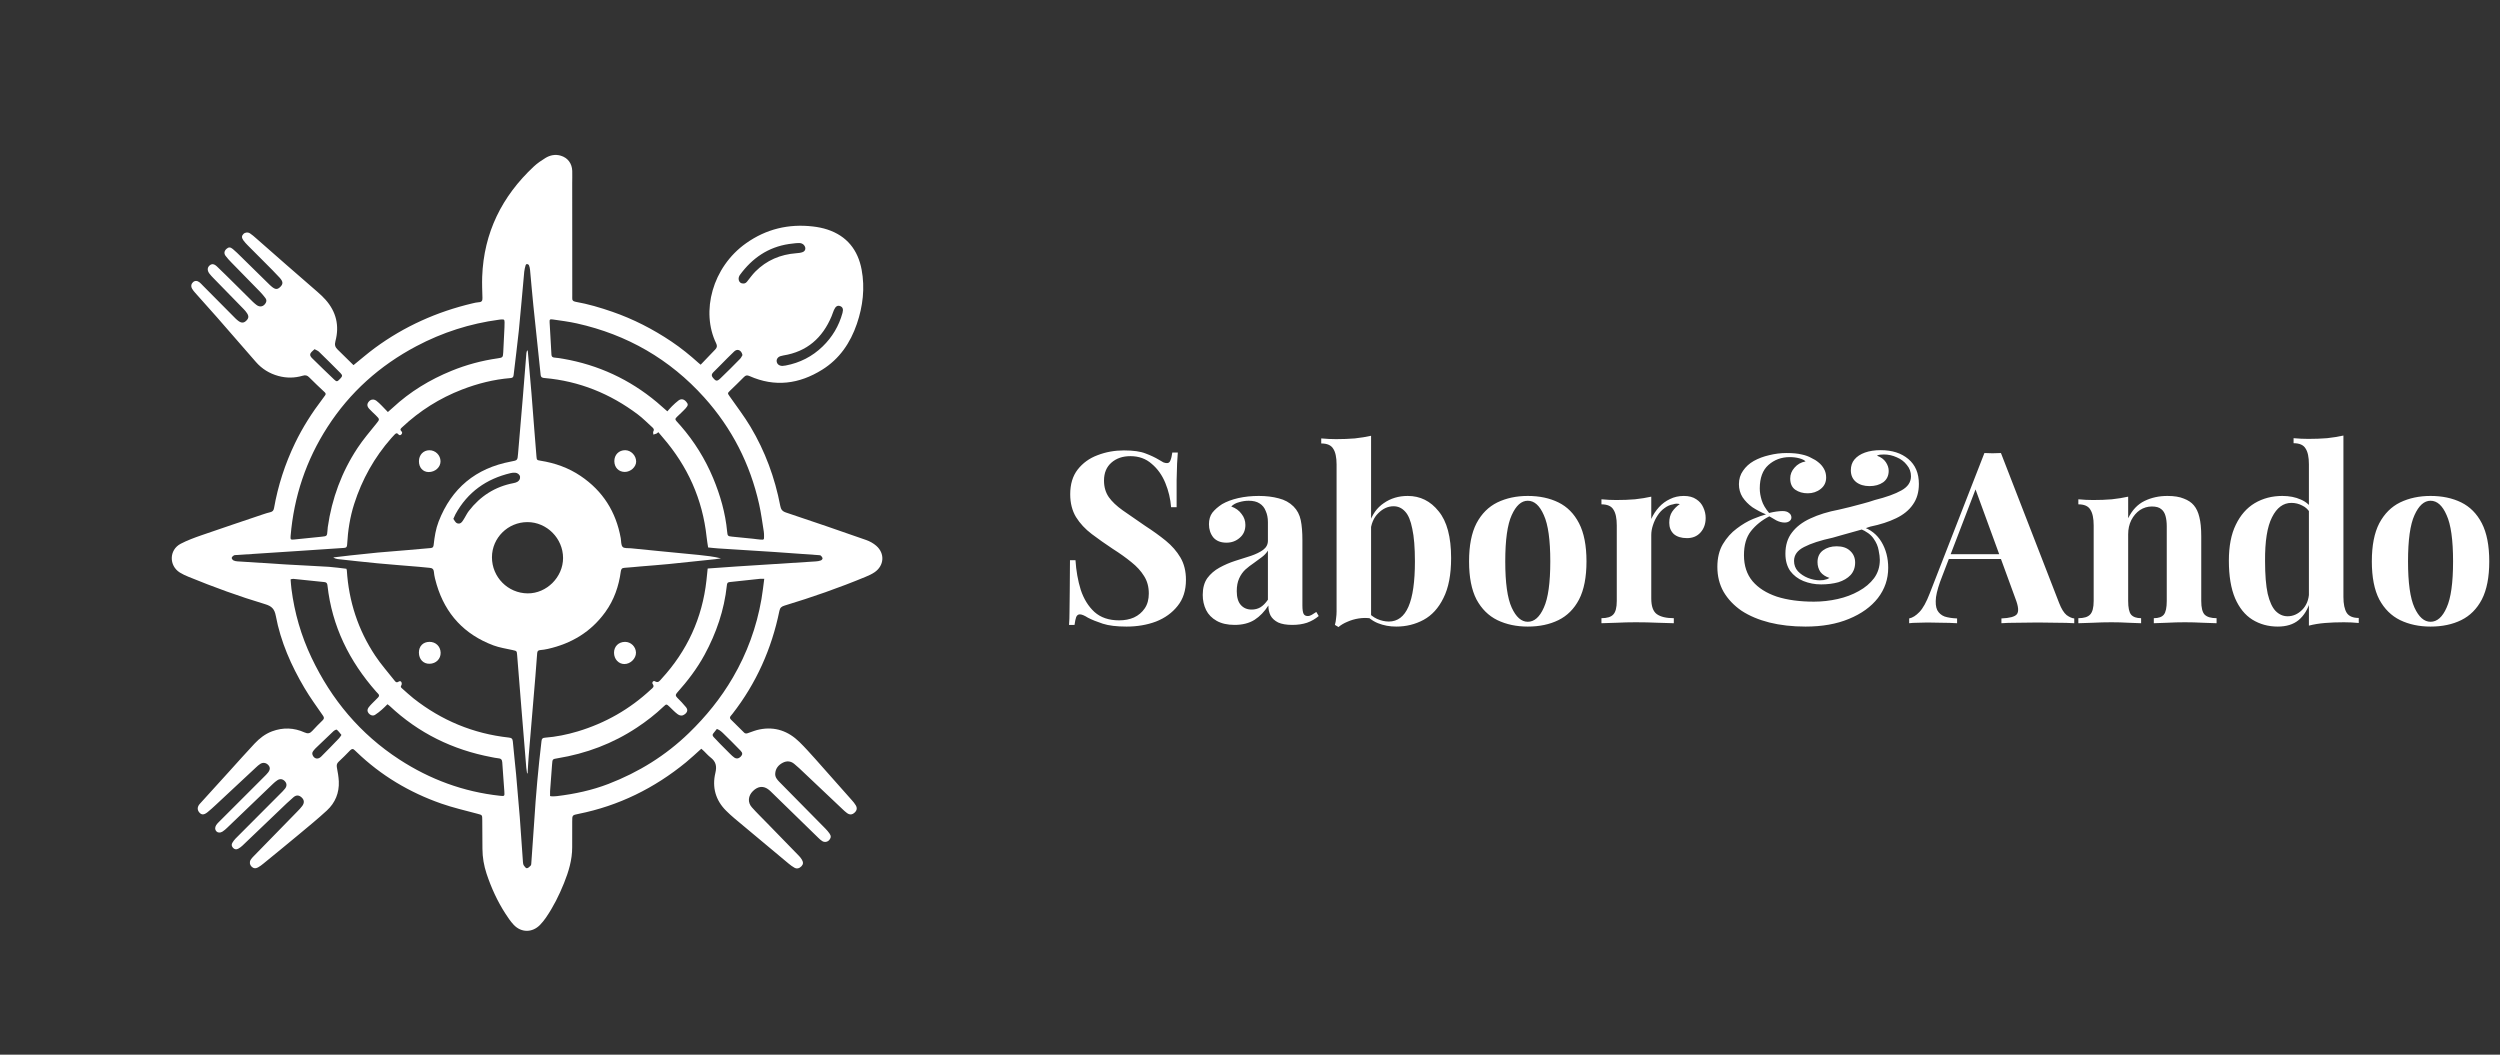 <svg width="128" height="54" viewBox="0 0 128 54" fill="none" xmlns="http://www.w3.org/2000/svg">
<rect x="0" y="0" width="128" height="54" fill="#333333" stroke="none"/>
<path d="M35.907 38.335C35.635 38.577 35.387 38.814 35.123 39.03C33.504 40.356 31.68 41.257 29.623 41.67C29.297 41.735 29.297 41.735 29.297 42.062C29.297 42.501 29.294 42.941 29.296 43.38C29.297 44.025 29.114 44.628 28.877 45.217C28.627 45.838 28.33 46.435 27.949 46.987C27.859 47.117 27.76 47.241 27.65 47.354C27.255 47.76 26.686 47.762 26.298 47.346C26.138 47.175 26.004 46.974 25.876 46.776C25.464 46.139 25.151 45.452 24.912 44.732C24.776 44.321 24.703 43.898 24.701 43.463C24.699 42.971 24.693 42.479 24.692 41.987C24.691 41.719 24.691 41.73 24.439 41.663C23.82 41.497 23.193 41.353 22.59 41.142C20.962 40.572 19.506 39.705 18.259 38.504C18.227 38.473 18.193 38.445 18.163 38.413C18.077 38.321 18.003 38.337 17.92 38.425C17.731 38.621 17.54 38.815 17.34 38.999C17.242 39.089 17.227 39.179 17.25 39.304C17.294 39.536 17.336 39.771 17.347 40.006C17.373 40.592 17.166 41.1 16.739 41.495C16.269 41.929 15.77 42.334 15.278 42.745C14.684 43.24 14.085 43.728 13.486 44.217C13.398 44.289 13.306 44.359 13.207 44.413C13.078 44.484 12.966 44.46 12.872 44.363C12.785 44.273 12.765 44.139 12.834 44.023C12.874 43.956 12.93 43.897 12.985 43.841C13.733 43.074 14.483 42.308 15.231 41.54C15.317 41.452 15.404 41.363 15.476 41.264C15.592 41.104 15.579 40.959 15.452 40.837C15.319 40.709 15.179 40.689 15.028 40.816C14.787 41.02 14.562 41.243 14.333 41.461C13.691 42.073 13.052 42.688 12.409 43.3C12.346 43.359 12.273 43.413 12.197 43.454C12.104 43.506 12.008 43.493 11.933 43.412C11.861 43.333 11.838 43.241 11.899 43.147C11.945 43.074 11.995 43 12.056 42.939C12.818 42.173 13.582 41.409 14.345 40.644C14.432 40.557 14.522 40.471 14.597 40.374C14.699 40.24 14.687 40.103 14.58 39.993C14.47 39.88 14.335 39.86 14.2 39.949C14.119 40.002 14.045 40.066 13.976 40.132C13.195 40.88 12.417 41.629 11.636 42.377C11.561 42.45 11.481 42.521 11.393 42.577C11.273 42.653 11.151 42.64 11.078 42.564C11.002 42.484 10.995 42.367 11.067 42.249C11.099 42.197 11.141 42.151 11.184 42.108C11.96 41.331 12.737 40.555 13.514 39.779C13.588 39.705 13.666 39.632 13.729 39.548C13.842 39.399 13.838 39.28 13.734 39.168C13.625 39.051 13.468 39.023 13.327 39.111C13.246 39.162 13.174 39.228 13.104 39.294C12.422 39.929 11.742 40.565 11.06 41.2C10.919 41.332 10.776 41.463 10.626 41.584C10.444 41.73 10.323 41.731 10.21 41.604C10.09 41.469 10.094 41.307 10.231 41.156C10.738 40.595 11.246 40.037 11.755 39.477C12.18 39.009 12.598 38.535 13.032 38.074C13.285 37.804 13.575 37.577 13.93 37.444C14.493 37.235 15.05 37.256 15.594 37.501C15.759 37.575 15.868 37.554 15.985 37.426C16.157 37.238 16.336 37.056 16.519 36.879C16.607 36.794 16.601 36.733 16.532 36.635C16.212 36.172 15.88 35.717 15.594 35.234C14.91 34.079 14.37 32.858 14.121 31.531C14.054 31.176 13.911 31.034 13.572 30.933C12.243 30.535 10.939 30.059 9.654 29.533C9.5 29.47 9.346 29.401 9.206 29.313C8.642 28.957 8.658 28.151 9.251 27.841C9.591 27.663 9.957 27.53 10.321 27.403C11.366 27.04 12.414 26.691 13.461 26.336C13.586 26.294 13.712 26.254 13.84 26.224C13.956 26.196 14.009 26.14 14.031 26.013C14.235 24.856 14.595 23.749 15.105 22.691C15.495 21.88 15.977 21.127 16.522 20.412C16.565 20.356 16.605 20.299 16.647 20.241C16.69 20.181 16.68 20.134 16.624 20.082C16.356 19.829 16.085 19.578 15.826 19.315C15.725 19.212 15.631 19.197 15.498 19.237C15.085 19.36 14.668 19.363 14.251 19.249C13.797 19.125 13.414 18.889 13.105 18.536C12.44 17.774 11.78 17.009 11.114 16.25C10.743 15.827 10.365 15.411 9.992 14.99C9.934 14.925 9.876 14.856 9.834 14.78C9.765 14.656 9.789 14.53 9.885 14.445C9.981 14.361 10.1 14.363 10.22 14.458C10.274 14.502 10.321 14.555 10.37 14.605C10.933 15.173 11.496 15.74 12.059 16.307C12.109 16.357 12.163 16.402 12.22 16.443C12.373 16.55 12.493 16.539 12.617 16.412C12.736 16.292 12.747 16.186 12.646 16.034C12.598 15.962 12.542 15.893 12.48 15.83C11.966 15.301 11.449 14.774 10.934 14.246C10.861 14.17 10.787 14.094 10.723 14.01C10.602 13.85 10.61 13.695 10.736 13.588C10.846 13.495 10.962 13.505 11.108 13.643C11.407 13.928 11.7 14.219 11.993 14.509C12.312 14.824 12.629 15.141 12.948 15.456C13.004 15.511 13.066 15.561 13.128 15.61C13.304 15.746 13.496 15.704 13.606 15.51C13.656 15.421 13.646 15.337 13.59 15.263C13.505 15.151 13.416 15.042 13.318 14.942C12.828 14.438 12.334 13.938 11.844 13.435C11.74 13.328 11.636 13.218 11.548 13.098C11.457 12.973 11.481 12.848 11.593 12.745C11.699 12.648 11.791 12.641 11.921 12.75C12.069 12.873 12.206 13.01 12.344 13.146C12.834 13.625 13.321 14.107 13.81 14.586C13.835 14.611 13.862 14.634 13.889 14.657C14.094 14.835 14.205 14.839 14.363 14.677C14.5 14.536 14.497 14.414 14.318 14.218C14.081 13.959 13.831 13.712 13.583 13.463C13.287 13.162 12.986 12.867 12.69 12.567C12.61 12.485 12.53 12.402 12.464 12.31C12.363 12.168 12.369 12.075 12.464 11.979C12.548 11.895 12.689 11.875 12.804 11.951C12.913 12.023 13.012 12.111 13.111 12.198C13.62 12.644 14.126 13.092 14.636 13.537C15.172 14.006 15.711 14.469 16.247 14.938C16.391 15.065 16.535 15.196 16.663 15.34C17.214 15.958 17.386 16.675 17.173 17.471C17.125 17.654 17.157 17.77 17.28 17.89C17.556 18.158 17.829 18.429 18.099 18.695C18.466 18.399 18.818 18.093 19.192 17.817C20.698 16.71 22.37 15.962 24.186 15.533C24.297 15.507 24.41 15.479 24.523 15.473C24.68 15.465 24.705 15.381 24.701 15.246C24.691 14.886 24.675 14.526 24.688 14.166C24.771 11.913 25.699 10.052 27.33 8.526C27.509 8.359 27.715 8.218 27.924 8.09C28.163 7.944 28.428 7.889 28.707 7.97C29.065 8.075 29.287 8.364 29.299 8.753C29.306 8.964 29.297 9.175 29.297 9.386C29.298 11.303 29.299 13.219 29.3 15.135C29.3 15.171 29.303 15.206 29.299 15.241C29.285 15.371 29.343 15.43 29.472 15.452C30.113 15.565 30.734 15.749 31.349 15.962C32.426 16.335 33.429 16.85 34.376 17.485C34.866 17.814 35.322 18.184 35.76 18.578C35.791 18.606 35.825 18.633 35.874 18.673C36.128 18.407 36.374 18.145 36.625 17.889C36.719 17.792 36.725 17.7 36.668 17.581C35.879 15.959 36.465 13.679 38.202 12.452C39.231 11.725 40.374 11.451 41.619 11.595C41.87 11.624 42.123 11.673 42.363 11.752C43.359 12.08 43.926 12.795 44.115 13.805C44.291 14.749 44.18 15.68 43.871 16.584C43.538 17.559 42.979 18.38 42.093 18.931C40.915 19.665 39.674 19.832 38.377 19.255C38.255 19.201 38.182 19.207 38.086 19.308C37.856 19.549 37.608 19.774 37.371 20.009C37.243 20.136 37.25 20.137 37.354 20.288C37.715 20.807 38.103 21.309 38.426 21.851C39.175 23.106 39.674 24.461 39.949 25.897C39.983 26.076 40.046 26.175 40.239 26.24C41.612 26.697 42.981 27.169 44.347 27.648C44.534 27.713 44.719 27.817 44.867 27.946C45.315 28.339 45.271 28.959 44.78 29.298C44.638 29.396 44.474 29.469 44.312 29.536C42.957 30.098 41.573 30.581 40.169 31.006C40.016 31.052 39.938 31.114 39.905 31.278C39.508 33.22 38.72 34.986 37.499 36.553C37.472 36.588 37.444 36.621 37.415 36.654C37.36 36.718 37.361 36.78 37.422 36.84C37.647 37.062 37.873 37.283 38.096 37.507C38.176 37.586 38.25 37.552 38.337 37.52C38.517 37.456 38.699 37.385 38.886 37.348C39.683 37.187 40.362 37.432 40.932 37.991C41.214 38.268 41.478 38.563 41.742 38.857C42.368 39.558 42.99 40.263 43.612 40.967C43.688 41.052 43.763 41.14 43.819 41.238C43.901 41.383 43.869 41.508 43.746 41.614C43.624 41.72 43.503 41.728 43.365 41.627C43.287 41.571 43.216 41.505 43.146 41.438C42.405 40.739 41.665 40.037 40.925 39.337C40.842 39.259 40.755 39.186 40.667 39.112C40.484 38.959 40.279 38.948 40.076 39.053C39.854 39.168 39.705 39.349 39.691 39.611C39.681 39.785 39.784 39.91 39.895 40.025C40.182 40.322 40.474 40.613 40.764 40.907C41.264 41.413 41.764 41.919 42.263 42.427C42.337 42.502 42.406 42.583 42.467 42.669C42.559 42.798 42.553 42.892 42.462 43.004C42.376 43.107 42.227 43.14 42.105 43.068C42.03 43.024 41.965 42.962 41.902 42.901C41.115 42.135 40.329 41.368 39.542 40.601C39.486 40.546 39.43 40.489 39.369 40.44C39.097 40.22 38.813 40.243 38.548 40.505C38.303 40.746 38.27 41.08 38.493 41.332C38.744 41.614 39.016 41.877 39.279 42.148C39.825 42.709 40.371 43.267 40.915 43.829C40.97 43.886 41.019 43.95 41.058 44.017C41.138 44.153 41.128 44.253 41.034 44.353C40.931 44.461 40.8 44.497 40.677 44.428C40.571 44.369 40.47 44.294 40.377 44.216C39.452 43.446 38.528 42.675 37.605 41.901C37.457 41.777 37.315 41.646 37.178 41.51C36.632 40.969 36.454 40.302 36.627 39.574C36.711 39.221 36.652 38.991 36.379 38.78C36.255 38.684 36.151 38.561 36.038 38.452C36.001 38.414 35.96 38.381 35.907 38.335ZM17.736 29.121C17.749 29.169 17.757 29.186 17.758 29.203C17.857 30.788 18.334 32.252 19.213 33.574C19.504 34.011 19.854 34.409 20.181 34.822C20.232 34.888 20.289 34.978 20.395 34.907C20.458 34.866 20.52 34.861 20.552 34.925C20.574 34.969 20.576 35.047 20.55 35.085C20.502 35.155 20.522 35.192 20.575 35.238C20.774 35.411 20.964 35.594 21.171 35.757C22.607 36.887 24.231 37.563 26.049 37.763C26.187 37.778 26.244 37.817 26.257 37.964C26.305 38.523 26.373 39.082 26.424 39.641C26.492 40.376 26.555 41.111 26.613 41.847C26.671 42.609 26.72 43.372 26.775 44.134C26.78 44.194 26.788 44.262 26.819 44.31C26.858 44.37 26.928 44.459 26.975 44.454C27.046 44.446 27.119 44.375 27.173 44.316C27.203 44.282 27.201 44.216 27.205 44.165C27.255 43.463 27.308 42.762 27.352 42.061C27.437 40.684 27.561 39.311 27.725 37.941C27.739 37.818 27.78 37.779 27.9 37.77C28.47 37.726 29.029 37.613 29.576 37.449C30.996 37.023 32.25 36.306 33.335 35.294C33.414 35.221 33.522 35.163 33.416 35.017C33.363 34.942 33.454 34.834 33.527 34.879C33.706 34.988 33.777 34.855 33.867 34.758C35.181 33.328 35.955 31.651 36.17 29.718C36.193 29.52 36.211 29.322 36.233 29.108C36.724 29.073 37.196 29.037 37.669 29.006C39.035 28.918 40.403 28.833 41.769 28.744C41.855 28.739 41.944 28.724 42.025 28.695C42.065 28.682 42.118 28.624 42.114 28.591C42.109 28.54 42.069 28.485 42.028 28.45C41.999 28.425 41.946 28.425 41.902 28.422C41.149 28.367 40.396 28.311 39.643 28.261C38.688 28.198 37.732 28.141 36.777 28.079C36.603 28.068 36.429 28.047 36.256 28.03C36.229 27.851 36.197 27.671 36.178 27.491C35.97 25.561 35.209 23.874 33.945 22.41C33.865 22.317 33.787 22.223 33.706 22.127C33.653 22.169 33.637 22.189 33.616 22.198C33.562 22.219 33.507 22.234 33.453 22.252C33.451 22.198 33.427 22.13 33.45 22.09C33.511 21.983 33.453 21.927 33.385 21.866C33.143 21.649 32.916 21.413 32.657 21.219C31.241 20.155 29.659 19.511 27.888 19.356C27.77 19.346 27.695 19.331 27.68 19.185C27.559 17.997 27.427 16.81 27.306 15.623C27.244 15.02 27.195 14.415 27.138 13.812C27.131 13.734 27.113 13.655 27.084 13.582C27.071 13.551 27.021 13.523 26.984 13.517C26.964 13.513 26.919 13.552 26.912 13.579C26.883 13.688 26.852 13.8 26.841 13.912C26.747 14.918 26.665 15.925 26.564 16.929C26.486 17.689 26.383 18.447 26.297 19.206C26.285 19.32 26.237 19.349 26.132 19.358C25.277 19.427 24.453 19.637 23.655 19.945C22.511 20.387 21.492 21.03 20.597 21.869C20.531 21.931 20.453 21.983 20.552 22.08C20.605 22.131 20.601 22.186 20.551 22.242C20.493 22.306 20.436 22.285 20.393 22.235C20.314 22.143 20.257 22.195 20.199 22.254C20.144 22.311 20.09 22.369 20.038 22.428C19.166 23.418 18.537 24.546 18.135 25.8C17.919 26.472 17.813 27.166 17.774 27.869C17.767 27.98 17.753 28.045 17.617 28.053C16.846 28.1 16.075 28.157 15.304 28.208C14.244 28.278 13.184 28.346 12.124 28.416C12.072 28.42 12.011 28.415 11.97 28.439C11.923 28.466 11.868 28.52 11.864 28.566C11.861 28.608 11.914 28.671 11.957 28.695C12.017 28.726 12.092 28.737 12.161 28.742C13.002 28.798 13.843 28.854 14.684 28.903C15.403 28.946 16.123 28.976 16.841 29.021C17.139 29.041 17.434 29.087 17.736 29.121ZM19.859 21.096C19.951 21.015 20.031 20.948 20.107 20.877C20.993 20.053 22.009 19.438 23.125 18.983C23.883 18.674 24.669 18.463 25.481 18.347C25.741 18.31 25.752 18.296 25.766 18.037C25.789 17.615 25.808 17.194 25.828 16.773C25.832 16.686 25.837 16.598 25.834 16.509C25.83 16.36 25.815 16.349 25.66 16.356C25.626 16.358 25.59 16.363 25.555 16.368C24.061 16.567 22.65 17.02 21.316 17.726C19.445 18.716 17.914 20.083 16.767 21.864C15.672 23.563 15.047 25.429 14.879 27.446C14.864 27.625 14.881 27.641 15.067 27.622C15.539 27.574 16.01 27.526 16.481 27.478C16.741 27.451 16.746 27.446 16.766 27.173C16.771 27.112 16.773 27.051 16.782 26.989C16.992 25.524 17.493 24.165 18.31 22.931C18.595 22.501 18.933 22.105 19.258 21.702C19.445 21.469 19.455 21.476 19.238 21.26C19.125 21.149 19.005 21.045 18.9 20.928C18.78 20.794 18.784 20.673 18.891 20.553C18.989 20.443 19.135 20.422 19.269 20.518C19.368 20.59 19.453 20.68 19.541 20.766C19.645 20.87 19.745 20.978 19.859 21.096ZM34.169 21.061C34.252 20.969 34.322 20.881 34.403 20.803C34.51 20.699 34.618 20.594 34.737 20.506C34.875 20.403 35.013 20.431 35.131 20.565C35.242 20.691 35.241 20.751 35.108 20.904C35.038 20.983 34.96 21.054 34.886 21.128C34.489 21.525 34.486 21.384 34.853 21.805C35.551 22.608 36.104 23.499 36.513 24.479C36.879 25.359 37.141 26.267 37.23 27.22C37.25 27.444 37.268 27.454 37.482 27.476C37.84 27.512 38.198 27.546 38.555 27.583C38.686 27.596 38.816 27.62 38.947 27.628C39.118 27.638 39.12 27.633 39.119 27.453C39.119 27.374 39.119 27.294 39.106 27.216C39.03 26.748 38.971 26.276 38.867 25.814C38.405 23.748 37.469 21.919 36.054 20.346C34.291 18.387 32.107 17.133 29.536 16.559C29.134 16.469 28.724 16.418 28.316 16.358C28.153 16.334 28.132 16.353 28.14 16.499C28.167 17.052 28.204 17.604 28.234 18.157C28.24 18.268 28.292 18.302 28.399 18.31C28.547 18.32 28.694 18.346 28.841 18.371C30.636 18.684 32.234 19.424 33.632 20.592C33.806 20.738 33.974 20.89 34.169 21.061ZM39.13 29.634C39.027 29.634 38.975 29.629 38.924 29.634C38.401 29.69 37.878 29.75 37.354 29.802C37.235 29.814 37.224 29.884 37.214 29.981C37.079 31.239 36.676 32.412 36.076 33.52C35.693 34.226 35.209 34.861 34.674 35.459C34.586 35.557 34.574 35.624 34.673 35.721C34.829 35.875 34.981 36.035 35.12 36.204C35.229 36.337 35.201 36.459 35.067 36.565C34.953 36.656 34.827 36.667 34.681 36.556C34.535 36.446 34.41 36.308 34.276 36.182C34.125 36.041 34.118 36.04 33.978 36.172C33.557 36.573 33.101 36.927 32.616 37.248C31.374 38.073 30.013 38.583 28.546 38.824C28.287 38.867 28.286 38.863 28.266 39.138C28.232 39.594 28.197 40.05 28.164 40.505C28.159 40.59 28.163 40.675 28.163 40.758C28.214 40.767 28.239 40.775 28.264 40.774C28.352 40.772 28.44 40.771 28.527 40.76C29.428 40.651 30.309 40.462 31.157 40.135C32.699 39.539 34.079 38.687 35.27 37.533C36.147 36.685 36.908 35.745 37.522 34.691C38.25 33.443 38.738 32.103 38.986 30.679C39.045 30.344 39.08 30.005 39.13 29.634ZM19.839 36.057C19.73 36.162 19.647 36.252 19.554 36.331C19.441 36.427 19.327 36.525 19.201 36.602C19.092 36.668 18.96 36.625 18.875 36.521C18.797 36.427 18.799 36.325 18.865 36.23C18.915 36.159 18.977 36.096 19.037 36.032C19.14 35.925 19.246 35.819 19.353 35.715C19.423 35.646 19.428 35.582 19.355 35.513C19.323 35.483 19.293 35.45 19.264 35.417C17.886 33.855 16.998 32.068 16.767 29.979C16.756 29.877 16.726 29.814 16.616 29.803C16.084 29.749 15.552 29.691 15.019 29.638C14.973 29.633 14.924 29.654 14.878 29.664C14.893 29.837 14.902 29.995 14.922 30.151C15.078 31.379 15.42 32.556 15.95 33.672C16.971 35.822 18.448 37.587 20.45 38.888C22.019 39.908 23.734 40.542 25.6 40.744C25.832 40.769 25.839 40.767 25.823 40.529C25.791 40.03 25.746 39.532 25.716 39.032C25.707 38.886 25.642 38.832 25.506 38.823C25.393 38.814 25.281 38.787 25.169 38.766C23.179 38.39 21.429 37.536 19.95 36.143C19.919 36.113 19.882 36.09 19.839 36.057ZM40.06 18.735C40.108 18.729 40.169 18.726 40.229 18.714C40.954 18.576 41.585 18.256 42.117 17.741C42.614 17.26 42.954 16.687 43.136 16.021C43.189 15.826 43.147 15.721 43.013 15.671C42.883 15.623 42.782 15.684 42.698 15.873C42.652 15.976 42.621 16.087 42.577 16.192C42.112 17.302 41.317 18.005 40.109 18.199C40.057 18.207 40.005 18.219 39.956 18.236C39.821 18.283 39.748 18.393 39.767 18.513C39.788 18.647 39.897 18.733 40.06 18.735ZM40.877 12.444C40.805 12.448 40.769 12.448 40.734 12.452C40.621 12.464 40.508 12.476 40.395 12.493C39.328 12.653 38.514 13.216 37.886 14.073C37.842 14.132 37.812 14.219 37.818 14.289C37.825 14.384 37.871 14.478 37.981 14.506C38.082 14.531 38.171 14.515 38.241 14.429C38.385 14.252 38.516 14.062 38.676 13.902C39.251 13.326 39.955 13.028 40.764 12.966C40.876 12.957 40.994 12.947 41.097 12.907C41.249 12.847 41.274 12.689 41.172 12.56C41.085 12.45 40.966 12.437 40.877 12.444ZM16.106 17.878C16.034 17.948 15.955 18.002 15.908 18.076C15.846 18.172 15.901 18.262 15.973 18.333C16.348 18.7 16.722 19.068 17.104 19.428C17.243 19.56 17.267 19.548 17.422 19.385C17.535 19.266 17.545 19.216 17.43 19.099C17.068 18.731 16.7 18.368 16.33 18.008C16.278 17.957 16.2 17.931 16.106 17.878ZM38.015 18.18C38.001 18.135 37.994 18.101 37.978 18.07C37.891 17.902 37.732 17.863 37.591 17.994C37.367 18.203 37.156 18.425 36.939 18.642C36.797 18.785 36.654 18.926 36.513 19.069C36.424 19.158 36.424 19.248 36.505 19.346C36.652 19.521 36.71 19.538 36.885 19.372C37.228 19.047 37.559 18.71 37.891 18.373C37.945 18.32 37.976 18.244 38.015 18.18ZM36.704 37.321C36.64 37.401 36.575 37.48 36.513 37.561C36.455 37.635 36.501 37.695 36.549 37.748C36.656 37.864 36.766 37.978 36.876 38.091C37.042 38.26 37.209 38.429 37.378 38.595C37.447 38.663 37.517 38.732 37.595 38.786C37.708 38.864 37.832 38.839 37.926 38.738C38.02 38.636 38.033 38.555 37.92 38.438C37.624 38.126 37.314 37.827 37.008 37.525C36.959 37.476 36.902 37.432 36.845 37.391C36.811 37.366 36.769 37.352 36.704 37.321ZM17.482 37.629C17.402 37.535 17.334 37.434 17.243 37.359C17.221 37.341 17.117 37.396 17.071 37.439C16.763 37.727 16.459 38.02 16.156 38.313C16.113 38.355 16.076 38.405 16.037 38.453C15.966 38.541 15.979 38.631 16.037 38.72C16.132 38.863 16.298 38.882 16.442 38.739C16.755 38.432 17.057 38.113 17.362 37.797C17.404 37.754 17.433 37.699 17.482 37.629Z" fill="white"/>
<path d="M26.985 39.594C26.972 39.499 26.954 39.406 26.946 39.311C26.861 38.279 26.776 37.246 26.692 36.213C26.62 35.32 26.549 34.427 26.477 33.533C26.46 33.326 26.456 33.331 26.253 33.285C25.92 33.209 25.575 33.161 25.258 33.042C23.781 32.486 22.807 31.446 22.356 29.928C22.293 29.718 22.236 29.503 22.216 29.287C22.2 29.122 22.122 29.083 21.985 29.072C21.801 29.058 21.618 29.035 21.435 29.019C20.735 28.96 20.035 28.908 19.336 28.842C18.655 28.778 17.976 28.7 17.296 28.626C17.218 28.617 17.143 28.593 17.063 28.54C17.356 28.506 17.648 28.469 17.941 28.437C18.412 28.386 18.882 28.334 19.354 28.29C19.842 28.245 20.332 28.209 20.821 28.168C21.232 28.133 21.642 28.092 22.054 28.06C22.169 28.051 22.193 27.991 22.204 27.89C22.249 27.488 22.309 27.089 22.456 26.708C23.119 24.994 24.359 23.971 26.162 23.631C26.498 23.567 26.495 23.576 26.524 23.233C26.603 22.279 26.687 21.325 26.767 20.371C26.83 19.61 26.89 18.848 26.951 18.086C26.956 18.036 26.964 17.985 27.008 17.929C27.015 17.954 27.024 17.979 27.026 18.005C27.089 18.722 27.153 19.439 27.213 20.157C27.262 20.752 27.306 21.347 27.352 21.943C27.39 22.416 27.427 22.888 27.466 23.361C27.482 23.552 27.484 23.558 27.678 23.589C28.417 23.706 29.107 23.951 29.728 24.37C30.865 25.136 31.54 26.205 31.782 27.553C31.809 27.707 31.79 27.904 31.88 28.002C31.956 28.085 32.157 28.057 32.303 28.072C32.792 28.122 33.281 28.17 33.77 28.218C34.442 28.284 35.114 28.347 35.786 28.414C36.161 28.452 36.535 28.495 36.913 28.587C36.821 28.601 36.731 28.619 36.639 28.629C35.836 28.714 35.034 28.801 34.23 28.88C33.75 28.928 33.268 28.961 32.788 29.002C32.517 29.025 32.246 29.056 31.974 29.072C31.843 29.08 31.802 29.133 31.784 29.263C31.683 30.014 31.442 30.714 30.995 31.334C30.262 32.352 29.26 32.951 28.05 33.224C27.922 33.253 27.791 33.273 27.66 33.284C27.552 33.294 27.51 33.338 27.503 33.448C27.477 33.842 27.444 34.236 27.412 34.63C27.299 35.978 27.183 37.326 27.072 38.674C27.046 38.98 27.033 39.288 27.014 39.595C27.005 39.595 26.995 39.595 26.985 39.594ZM25.188 28.529C25.186 29.547 26.002 30.373 27.017 30.381C27.989 30.389 28.83 29.547 28.829 28.568C28.827 27.567 28 26.733 27.007 26.732C26.007 26.731 25.191 27.537 25.188 28.529ZM23.212 26.565C23.264 26.635 23.303 26.728 23.373 26.775C23.467 26.837 23.579 26.816 23.655 26.719C23.703 26.658 23.743 26.589 23.784 26.522C23.857 26.403 23.918 26.273 24.003 26.163C24.588 25.404 25.344 24.916 26.291 24.736C26.359 24.723 26.43 24.704 26.489 24.67C26.584 24.613 26.641 24.523 26.626 24.406C26.612 24.304 26.502 24.211 26.38 24.203C26.302 24.198 26.221 24.204 26.145 24.223C24.903 24.516 23.945 25.193 23.323 26.322C23.287 26.39 23.259 26.463 23.212 26.565Z" fill="white"/>
<path d="M21.986 32.863C22.309 32.859 22.553 33.095 22.561 33.419C22.568 33.735 22.327 33.977 21.997 33.985C21.676 33.994 21.451 33.759 21.448 33.414C21.445 33.086 21.66 32.867 21.986 32.863Z" fill="white"/>
<path d="M32.003 32.864C32.303 32.863 32.556 33.112 32.562 33.415C32.568 33.716 32.277 34.002 31.966 33.999C31.67 33.997 31.44 33.747 31.438 33.425C31.435 33.098 31.672 32.864 32.003 32.864Z" fill="white"/>
<path d="M31.992 24.163C31.679 24.164 31.457 23.937 31.454 23.612C31.452 23.284 31.689 23.046 32.013 23.05C32.311 23.054 32.571 23.326 32.571 23.634C32.57 23.907 32.29 24.162 31.992 24.163Z" fill="white"/>
<path d="M21.946 24.169C21.652 24.167 21.446 23.936 21.45 23.612C21.453 23.289 21.676 23.055 21.983 23.052C22.293 23.05 22.551 23.302 22.555 23.614C22.56 23.918 22.282 24.171 21.946 24.169Z" fill="white"/>
<path d="M57.544 23.061C58.026 23.061 58.398 23.114 58.66 23.22C58.922 23.318 59.147 23.425 59.335 23.539C59.433 23.596 59.511 23.641 59.568 23.674C59.633 23.699 59.695 23.711 59.752 23.711C59.834 23.711 59.891 23.666 59.924 23.576C59.965 23.486 59.997 23.351 60.022 23.171H60.304C60.296 23.326 60.283 23.515 60.267 23.735C60.259 23.948 60.251 24.23 60.243 24.582C60.243 24.934 60.243 25.396 60.243 25.969H59.96C59.928 25.544 59.83 25.131 59.666 24.73C59.502 24.329 59.269 24.001 58.967 23.748C58.672 23.486 58.308 23.355 57.875 23.355C57.482 23.355 57.159 23.465 56.906 23.686C56.652 23.907 56.525 24.214 56.525 24.607C56.525 24.934 56.607 25.216 56.771 25.454C56.934 25.683 57.171 25.908 57.482 26.129C57.801 26.35 58.186 26.616 58.635 26.926C59.028 27.18 59.38 27.434 59.691 27.687C60.001 27.941 60.251 28.227 60.439 28.546C60.627 28.866 60.721 29.246 60.721 29.688C60.721 30.228 60.578 30.674 60.292 31.026C60.014 31.377 59.645 31.643 59.188 31.823C58.73 31.995 58.227 32.081 57.678 32.081C57.171 32.081 56.767 32.032 56.464 31.934C56.161 31.835 55.908 31.733 55.703 31.627C55.523 31.512 55.384 31.455 55.286 31.455C55.204 31.455 55.143 31.5 55.102 31.59C55.069 31.68 55.041 31.815 55.016 31.995H54.734C54.751 31.799 54.759 31.57 54.759 31.308C54.767 31.046 54.771 30.706 54.771 30.289C54.779 29.864 54.783 29.328 54.783 28.681H55.065C55.098 29.221 55.188 29.729 55.335 30.203C55.491 30.67 55.724 31.046 56.035 31.332C56.353 31.619 56.775 31.762 57.298 31.762C57.584 31.762 57.838 31.713 58.059 31.615C58.288 31.508 58.472 31.353 58.611 31.148C58.75 30.944 58.819 30.69 58.819 30.387C58.819 30.044 58.738 29.745 58.574 29.491C58.419 29.238 58.202 29 57.924 28.78C57.654 28.559 57.339 28.334 56.979 28.105C56.595 27.851 56.235 27.597 55.9 27.344C55.564 27.09 55.294 26.8 55.09 26.472C54.894 26.145 54.795 25.756 54.795 25.306C54.795 24.791 54.922 24.37 55.176 24.042C55.438 23.707 55.777 23.461 56.194 23.306C56.619 23.142 57.069 23.061 57.544 23.061ZM63.212 31.995C62.843 31.995 62.537 31.925 62.291 31.786C62.046 31.647 61.866 31.463 61.752 31.234C61.637 30.997 61.58 30.739 61.58 30.461C61.58 30.109 61.658 29.823 61.813 29.602C61.977 29.381 62.185 29.201 62.439 29.062C62.692 28.923 62.958 28.808 63.236 28.718C63.522 28.628 63.792 28.542 64.046 28.46C64.308 28.37 64.516 28.268 64.671 28.154C64.835 28.031 64.917 27.875 64.917 27.687V26.73C64.917 26.517 64.88 26.329 64.806 26.166C64.741 25.994 64.635 25.863 64.487 25.773C64.348 25.683 64.164 25.638 63.935 25.638C63.772 25.638 63.608 25.662 63.445 25.711C63.281 25.752 63.146 25.826 63.04 25.932C63.269 26.014 63.445 26.141 63.567 26.313C63.698 26.476 63.764 26.665 63.764 26.877C63.764 27.155 63.666 27.376 63.469 27.54C63.281 27.704 63.056 27.785 62.794 27.785C62.5 27.785 62.275 27.695 62.12 27.515C61.972 27.327 61.899 27.102 61.899 26.84C61.899 26.603 61.956 26.407 62.071 26.251C62.193 26.096 62.361 25.949 62.574 25.81C62.803 25.679 63.077 25.576 63.396 25.503C63.723 25.429 64.074 25.392 64.451 25.392C64.827 25.392 65.166 25.433 65.469 25.515C65.772 25.589 66.025 25.728 66.23 25.932C66.418 26.12 66.54 26.354 66.598 26.632C66.655 26.902 66.683 27.245 66.683 27.663V31.001C66.683 31.206 66.704 31.349 66.745 31.43C66.786 31.504 66.855 31.541 66.953 31.541C67.027 31.541 67.097 31.52 67.162 31.48C67.236 31.439 67.313 31.39 67.395 31.332L67.518 31.541C67.346 31.688 67.146 31.803 66.917 31.885C66.696 31.958 66.446 31.995 66.168 31.995C65.866 31.995 65.624 31.954 65.444 31.872C65.264 31.782 65.134 31.664 65.052 31.516C64.978 31.369 64.941 31.197 64.941 31.001C64.745 31.312 64.508 31.557 64.23 31.737C63.952 31.909 63.612 31.995 63.212 31.995ZM64.083 31.21C64.246 31.21 64.393 31.173 64.524 31.099C64.663 31.017 64.794 30.886 64.917 30.706V28.191C64.843 28.313 64.741 28.424 64.61 28.522C64.479 28.62 64.34 28.722 64.193 28.829C64.046 28.927 63.903 29.037 63.764 29.16C63.633 29.283 63.526 29.434 63.445 29.614C63.363 29.794 63.322 30.011 63.322 30.265C63.322 30.584 63.392 30.821 63.531 30.976C63.67 31.132 63.854 31.21 64.083 31.21ZM72.076 25.392C72.714 25.392 73.242 25.654 73.659 26.178C74.084 26.693 74.297 27.491 74.297 28.571C74.297 29.422 74.166 30.105 73.904 30.62C73.651 31.136 73.311 31.508 72.886 31.737C72.461 31.966 71.995 32.081 71.487 32.081C71.152 32.081 70.841 32.024 70.555 31.909C70.269 31.795 70.023 31.606 69.819 31.345L69.991 31.283C70.138 31.463 70.31 31.598 70.506 31.688C70.71 31.778 70.911 31.823 71.107 31.823C71.557 31.823 71.892 31.57 72.113 31.062C72.334 30.555 72.444 29.782 72.444 28.743C72.444 28.039 72.399 27.483 72.309 27.074C72.228 26.656 72.105 26.362 71.941 26.19C71.778 26.01 71.581 25.92 71.352 25.92C71.066 25.92 70.804 26.039 70.567 26.276C70.33 26.505 70.195 26.828 70.162 27.245L70.101 26.816C70.248 26.35 70.498 25.998 70.849 25.761C71.201 25.515 71.61 25.392 72.076 25.392ZM70.199 22.312V31.664C69.995 31.631 69.786 31.631 69.573 31.664C69.361 31.696 69.165 31.754 68.985 31.835C68.805 31.909 68.653 31.999 68.531 32.105L68.347 31.995C68.379 31.881 68.4 31.766 68.408 31.651C68.424 31.537 68.433 31.422 68.433 31.308V23.785C68.433 23.416 68.375 23.146 68.261 22.975C68.154 22.795 67.95 22.705 67.647 22.705V22.447C67.909 22.471 68.163 22.484 68.408 22.484C68.743 22.484 69.062 22.471 69.365 22.447C69.668 22.414 69.946 22.369 70.199 22.312ZM78.222 25.392C78.819 25.392 79.342 25.503 79.792 25.724C80.242 25.945 80.594 26.3 80.847 26.791C81.101 27.282 81.228 27.933 81.228 28.743C81.228 29.553 81.101 30.203 80.847 30.694C80.594 31.177 80.242 31.529 79.792 31.75C79.342 31.971 78.819 32.081 78.222 32.081C77.641 32.081 77.122 31.971 76.664 31.75C76.214 31.529 75.858 31.177 75.597 30.694C75.343 30.203 75.216 29.553 75.216 28.743C75.216 27.933 75.343 27.282 75.597 26.791C75.858 26.3 76.214 25.945 76.664 25.724C77.122 25.503 77.641 25.392 78.222 25.392ZM78.222 25.638C77.895 25.638 77.621 25.883 77.4 26.374C77.179 26.857 77.069 27.646 77.069 28.743C77.069 29.839 77.179 30.629 77.4 31.111C77.621 31.594 77.895 31.835 78.222 31.835C78.557 31.835 78.831 31.594 79.044 31.111C79.265 30.629 79.375 29.839 79.375 28.743C79.375 27.646 79.265 26.857 79.044 26.374C78.831 25.883 78.557 25.638 78.222 25.638ZM86.214 25.392C86.476 25.392 86.688 25.45 86.852 25.564C87.016 25.671 87.134 25.81 87.208 25.981C87.29 26.153 87.33 26.333 87.33 26.521C87.33 26.824 87.24 27.074 87.06 27.27C86.889 27.458 86.66 27.552 86.373 27.552C86.087 27.552 85.862 27.483 85.699 27.344C85.543 27.196 85.466 27.004 85.466 26.767C85.466 26.538 85.515 26.35 85.613 26.202C85.719 26.047 85.85 25.916 86.005 25.81C85.891 25.777 85.776 25.781 85.662 25.822C85.506 25.846 85.359 25.912 85.22 26.018C85.081 26.116 84.963 26.243 84.864 26.399C84.766 26.546 84.689 26.71 84.631 26.89C84.574 27.061 84.545 27.229 84.545 27.393V30.645C84.545 31.038 84.639 31.304 84.828 31.443C85.024 31.582 85.314 31.651 85.699 31.651V31.909C85.51 31.901 85.237 31.893 84.877 31.885C84.517 31.868 84.141 31.86 83.748 31.86C83.421 31.86 83.09 31.868 82.754 31.885C82.419 31.893 82.165 31.901 81.994 31.909V31.651C82.28 31.651 82.48 31.59 82.595 31.467C82.717 31.345 82.779 31.111 82.779 30.768V26.902C82.779 26.534 82.722 26.264 82.607 26.092C82.501 25.912 82.296 25.822 81.994 25.822V25.564C82.255 25.589 82.509 25.601 82.754 25.601C83.098 25.601 83.417 25.589 83.711 25.564C84.014 25.531 84.292 25.486 84.545 25.429V26.57C84.644 26.35 84.774 26.149 84.938 25.969C85.102 25.789 85.29 25.65 85.502 25.552C85.715 25.445 85.952 25.392 86.214 25.392ZM91.475 23.195C91.794 23.195 92.051 23.22 92.248 23.269C92.444 23.31 92.612 23.371 92.751 23.453C92.881 23.511 93 23.584 93.106 23.674C93.221 23.764 93.315 23.875 93.388 24.006C93.462 24.136 93.499 24.284 93.499 24.447C93.499 24.693 93.405 24.889 93.217 25.036C93.029 25.184 92.808 25.257 92.554 25.257C92.309 25.257 92.096 25.196 91.916 25.073C91.745 24.951 91.659 24.758 91.659 24.496C91.659 24.292 91.732 24.108 91.879 23.944C92.027 23.772 92.215 23.666 92.444 23.625C92.387 23.56 92.28 23.506 92.125 23.465C91.978 23.425 91.814 23.404 91.634 23.404C91.209 23.404 90.845 23.539 90.542 23.809C90.248 24.071 90.1 24.472 90.1 25.012C90.1 25.2 90.133 25.401 90.199 25.613C90.264 25.826 90.391 26.043 90.579 26.264C90.718 26.231 90.845 26.206 90.959 26.19C91.082 26.174 91.184 26.166 91.266 26.166C91.413 26.166 91.524 26.198 91.597 26.264C91.679 26.321 91.72 26.399 91.72 26.497C91.72 26.57 91.687 26.632 91.622 26.681C91.556 26.73 91.475 26.755 91.376 26.755C91.237 26.755 91.094 26.718 90.947 26.644C90.8 26.562 90.681 26.493 90.591 26.436C90.207 26.632 89.892 26.886 89.647 27.196C89.409 27.499 89.291 27.908 89.291 28.424C89.291 28.964 89.438 29.41 89.733 29.761C90.027 30.105 90.44 30.367 90.972 30.547C91.511 30.719 92.145 30.805 92.873 30.805C93.282 30.805 93.687 30.76 94.088 30.67C94.489 30.58 94.848 30.445 95.167 30.265C95.495 30.085 95.756 29.864 95.953 29.602C96.149 29.332 96.247 29.021 96.247 28.669C96.247 28.538 96.227 28.375 96.186 28.178C96.153 27.974 96.067 27.773 95.928 27.577C95.789 27.372 95.56 27.205 95.241 27.074L95.327 26.963C95.769 27.102 96.104 27.364 96.333 27.749C96.562 28.133 96.676 28.575 96.676 29.074C96.676 29.647 96.501 30.162 96.149 30.62C95.797 31.07 95.302 31.426 94.664 31.688C94.035 31.95 93.294 32.081 92.444 32.081C91.765 32.081 91.147 32.011 90.591 31.872C90.043 31.733 89.569 31.533 89.168 31.271C88.776 31.001 88.469 30.678 88.248 30.301C88.035 29.925 87.929 29.5 87.929 29.025C87.929 28.567 88.023 28.178 88.211 27.859C88.407 27.532 88.645 27.266 88.923 27.061C89.201 26.849 89.479 26.685 89.757 26.57C90.035 26.456 90.256 26.378 90.419 26.337C90.166 26.231 89.933 26.108 89.72 25.969C89.516 25.822 89.348 25.65 89.217 25.454C89.094 25.257 89.033 25.036 89.033 24.791C89.033 24.529 89.103 24.3 89.242 24.104C89.381 23.899 89.565 23.731 89.794 23.601C90.031 23.47 90.293 23.371 90.579 23.306C90.874 23.232 91.172 23.195 91.475 23.195ZM96.296 23.048C96.877 23.048 97.347 23.2 97.707 23.502C98.067 23.805 98.247 24.23 98.247 24.779C98.247 25.196 98.144 25.548 97.94 25.834C97.744 26.12 97.457 26.354 97.081 26.534C96.713 26.714 96.272 26.857 95.756 26.963C95.642 27.004 95.499 27.053 95.327 27.11C95.155 27.16 94.979 27.209 94.799 27.258C94.619 27.307 94.444 27.356 94.272 27.405C94.108 27.454 93.965 27.495 93.842 27.528C93.204 27.667 92.714 27.826 92.37 28.006C92.027 28.178 91.855 28.416 91.855 28.718C91.855 28.923 91.92 29.099 92.051 29.246C92.19 29.393 92.362 29.508 92.567 29.59C92.771 29.671 92.975 29.712 93.18 29.712C93.237 29.712 93.299 29.708 93.364 29.7C93.429 29.684 93.491 29.667 93.548 29.651C93.605 29.626 93.646 29.606 93.671 29.59C93.466 29.524 93.311 29.422 93.204 29.283C93.106 29.136 93.057 28.968 93.057 28.78C93.057 28.518 93.151 28.317 93.339 28.178C93.528 28.039 93.761 27.97 94.039 27.97C94.333 27.97 94.562 28.047 94.726 28.203C94.897 28.358 94.983 28.559 94.983 28.804C94.983 29.058 94.906 29.27 94.75 29.442C94.595 29.606 94.386 29.729 94.125 29.811C93.863 29.884 93.568 29.921 93.241 29.921C92.922 29.921 92.62 29.864 92.333 29.749C92.055 29.635 91.83 29.463 91.659 29.234C91.495 28.996 91.413 28.702 91.413 28.35C91.413 27.916 91.524 27.556 91.745 27.27C91.965 26.976 92.28 26.734 92.689 26.546C93.106 26.35 93.597 26.198 94.161 26.092C94.333 26.051 94.521 26.006 94.726 25.957C94.938 25.9 95.155 25.842 95.376 25.785C95.597 25.728 95.801 25.666 95.989 25.601C96.578 25.454 97.032 25.29 97.351 25.11C97.678 24.93 97.842 24.689 97.842 24.386C97.842 24.165 97.772 23.973 97.633 23.809C97.502 23.637 97.331 23.506 97.118 23.416C96.905 23.318 96.685 23.269 96.456 23.269C96.382 23.269 96.312 23.273 96.247 23.281C96.19 23.29 96.141 23.306 96.1 23.331C96.304 23.404 96.456 23.515 96.554 23.662C96.652 23.809 96.701 23.956 96.701 24.104C96.701 24.357 96.607 24.554 96.419 24.693C96.231 24.824 95.998 24.889 95.719 24.889C95.441 24.889 95.212 24.82 95.032 24.68C94.853 24.533 94.763 24.333 94.763 24.079C94.763 23.858 94.824 23.674 94.947 23.527C95.077 23.371 95.257 23.253 95.486 23.171C95.715 23.089 95.985 23.048 96.296 23.048ZM102.448 23.195L105.429 30.878C105.544 31.173 105.671 31.377 105.81 31.492C105.957 31.598 106.088 31.655 106.202 31.664V31.909C105.957 31.893 105.667 31.885 105.331 31.885C105.004 31.876 104.673 31.872 104.338 31.872C103.961 31.872 103.606 31.876 103.27 31.885C102.935 31.885 102.669 31.893 102.473 31.909V31.664C102.89 31.647 103.152 31.578 103.258 31.455C103.372 31.324 103.348 31.05 103.184 30.633L101.099 24.926L101.32 24.607L99.455 29.467C99.275 29.917 99.164 30.285 99.124 30.571C99.091 30.858 99.111 31.079 99.185 31.234C99.267 31.39 99.393 31.5 99.565 31.566C99.745 31.623 99.958 31.655 100.203 31.664V31.909C99.933 31.893 99.676 31.885 99.43 31.885C99.185 31.876 98.935 31.872 98.682 31.872C98.502 31.872 98.33 31.876 98.167 31.885C98.011 31.885 97.872 31.893 97.749 31.909V31.664C97.921 31.631 98.097 31.52 98.277 31.332C98.457 31.144 98.633 30.825 98.805 30.375L101.602 23.195C101.733 23.204 101.872 23.208 102.019 23.208C102.174 23.208 102.317 23.204 102.448 23.195ZM103.307 28.375V28.62H99.651L99.774 28.375H103.307ZM110.974 25.392C111.318 25.392 111.596 25.437 111.809 25.527C112.029 25.609 112.201 25.724 112.324 25.871C112.455 26.026 112.549 26.227 112.606 26.472C112.671 26.718 112.704 27.049 112.704 27.466V30.768C112.704 31.111 112.761 31.345 112.876 31.467C112.999 31.59 113.203 31.651 113.489 31.651V31.909C113.334 31.901 113.101 31.893 112.79 31.885C112.479 31.868 112.173 31.86 111.87 31.86C111.559 31.86 111.252 31.868 110.95 31.885C110.655 31.893 110.43 31.901 110.275 31.909V31.651C110.52 31.651 110.692 31.59 110.79 31.467C110.888 31.345 110.938 31.111 110.938 30.768V26.951C110.938 26.746 110.917 26.57 110.876 26.423C110.835 26.268 110.762 26.149 110.655 26.067C110.549 25.977 110.39 25.932 110.177 25.932C109.956 25.932 109.752 25.994 109.563 26.116C109.384 26.239 109.236 26.411 109.122 26.632C109.016 26.845 108.962 27.086 108.962 27.356V30.768C108.962 31.111 109.011 31.345 109.11 31.467C109.216 31.59 109.388 31.651 109.625 31.651V31.909C109.478 31.901 109.261 31.893 108.975 31.885C108.697 31.868 108.406 31.86 108.104 31.86C107.793 31.86 107.474 31.868 107.147 31.885C106.819 31.893 106.574 31.901 106.411 31.909V31.651C106.697 31.651 106.897 31.59 107.012 31.467C107.134 31.345 107.196 31.111 107.196 30.768V26.902C107.196 26.534 107.138 26.264 107.024 26.092C106.918 25.912 106.713 25.822 106.411 25.822V25.564C106.672 25.589 106.926 25.601 107.171 25.601C107.515 25.601 107.834 25.589 108.128 25.564C108.431 25.531 108.709 25.486 108.962 25.429V26.534C109.167 26.116 109.445 25.822 109.797 25.65C110.148 25.478 110.541 25.392 110.974 25.392ZM119.983 22.3V30.559C119.983 30.927 120.04 31.201 120.154 31.381C120.269 31.553 120.473 31.639 120.768 31.639V31.897C120.514 31.872 120.261 31.86 120.007 31.86C119.664 31.86 119.341 31.872 119.038 31.897C118.744 31.921 118.47 31.966 118.216 32.032V23.772C118.216 23.404 118.159 23.134 118.044 22.962C117.938 22.782 117.733 22.692 117.431 22.692V22.435C117.693 22.459 117.946 22.471 118.191 22.471C118.527 22.471 118.846 22.459 119.148 22.435C119.451 22.402 119.729 22.357 119.983 22.3ZM116.854 25.392C117.214 25.392 117.529 25.454 117.799 25.576C118.077 25.691 118.294 25.887 118.449 26.166L118.302 26.3C118.196 26.104 118.052 25.965 117.872 25.883C117.701 25.793 117.517 25.748 117.32 25.748C116.903 25.748 116.572 25.994 116.327 26.485C116.081 26.967 115.963 27.716 115.971 28.73C115.971 29.426 116.016 29.982 116.106 30.4C116.204 30.809 116.339 31.103 116.511 31.283C116.691 31.463 116.895 31.553 117.124 31.553C117.402 31.553 117.652 31.443 117.872 31.222C118.093 31.001 118.212 30.702 118.228 30.326L118.29 30.756C118.167 31.189 117.967 31.52 117.688 31.75C117.419 31.971 117.063 32.081 116.621 32.081C116.139 32.081 115.705 31.962 115.321 31.725C114.944 31.488 114.65 31.124 114.437 30.633C114.225 30.134 114.118 29.491 114.118 28.706C114.118 27.961 114.237 27.348 114.474 26.865C114.711 26.374 115.034 26.006 115.443 25.761C115.86 25.515 116.331 25.392 116.854 25.392ZM124.444 25.392C125.041 25.392 125.565 25.503 126.015 25.724C126.464 25.945 126.816 26.3 127.07 26.791C127.323 27.282 127.45 27.933 127.45 28.743C127.45 29.553 127.323 30.203 127.07 30.694C126.816 31.177 126.464 31.529 126.015 31.75C125.565 31.971 125.041 32.081 124.444 32.081C123.864 32.081 123.344 31.971 122.886 31.75C122.436 31.529 122.081 31.177 121.819 30.694C121.565 30.203 121.438 29.553 121.438 28.743C121.438 27.933 121.565 27.282 121.819 26.791C122.081 26.3 122.436 25.945 122.886 25.724C123.344 25.503 123.864 25.392 124.444 25.392ZM124.444 25.638C124.117 25.638 123.843 25.883 123.622 26.374C123.401 26.857 123.291 27.646 123.291 28.743C123.291 29.839 123.401 30.629 123.622 31.111C123.843 31.594 124.117 31.835 124.444 31.835C124.78 31.835 125.054 31.594 125.266 31.111C125.487 30.629 125.597 29.839 125.597 28.743C125.597 27.646 125.487 26.857 125.266 26.374C125.054 25.883 124.78 25.638 124.444 25.638Z" fill="white"/>
</svg>
